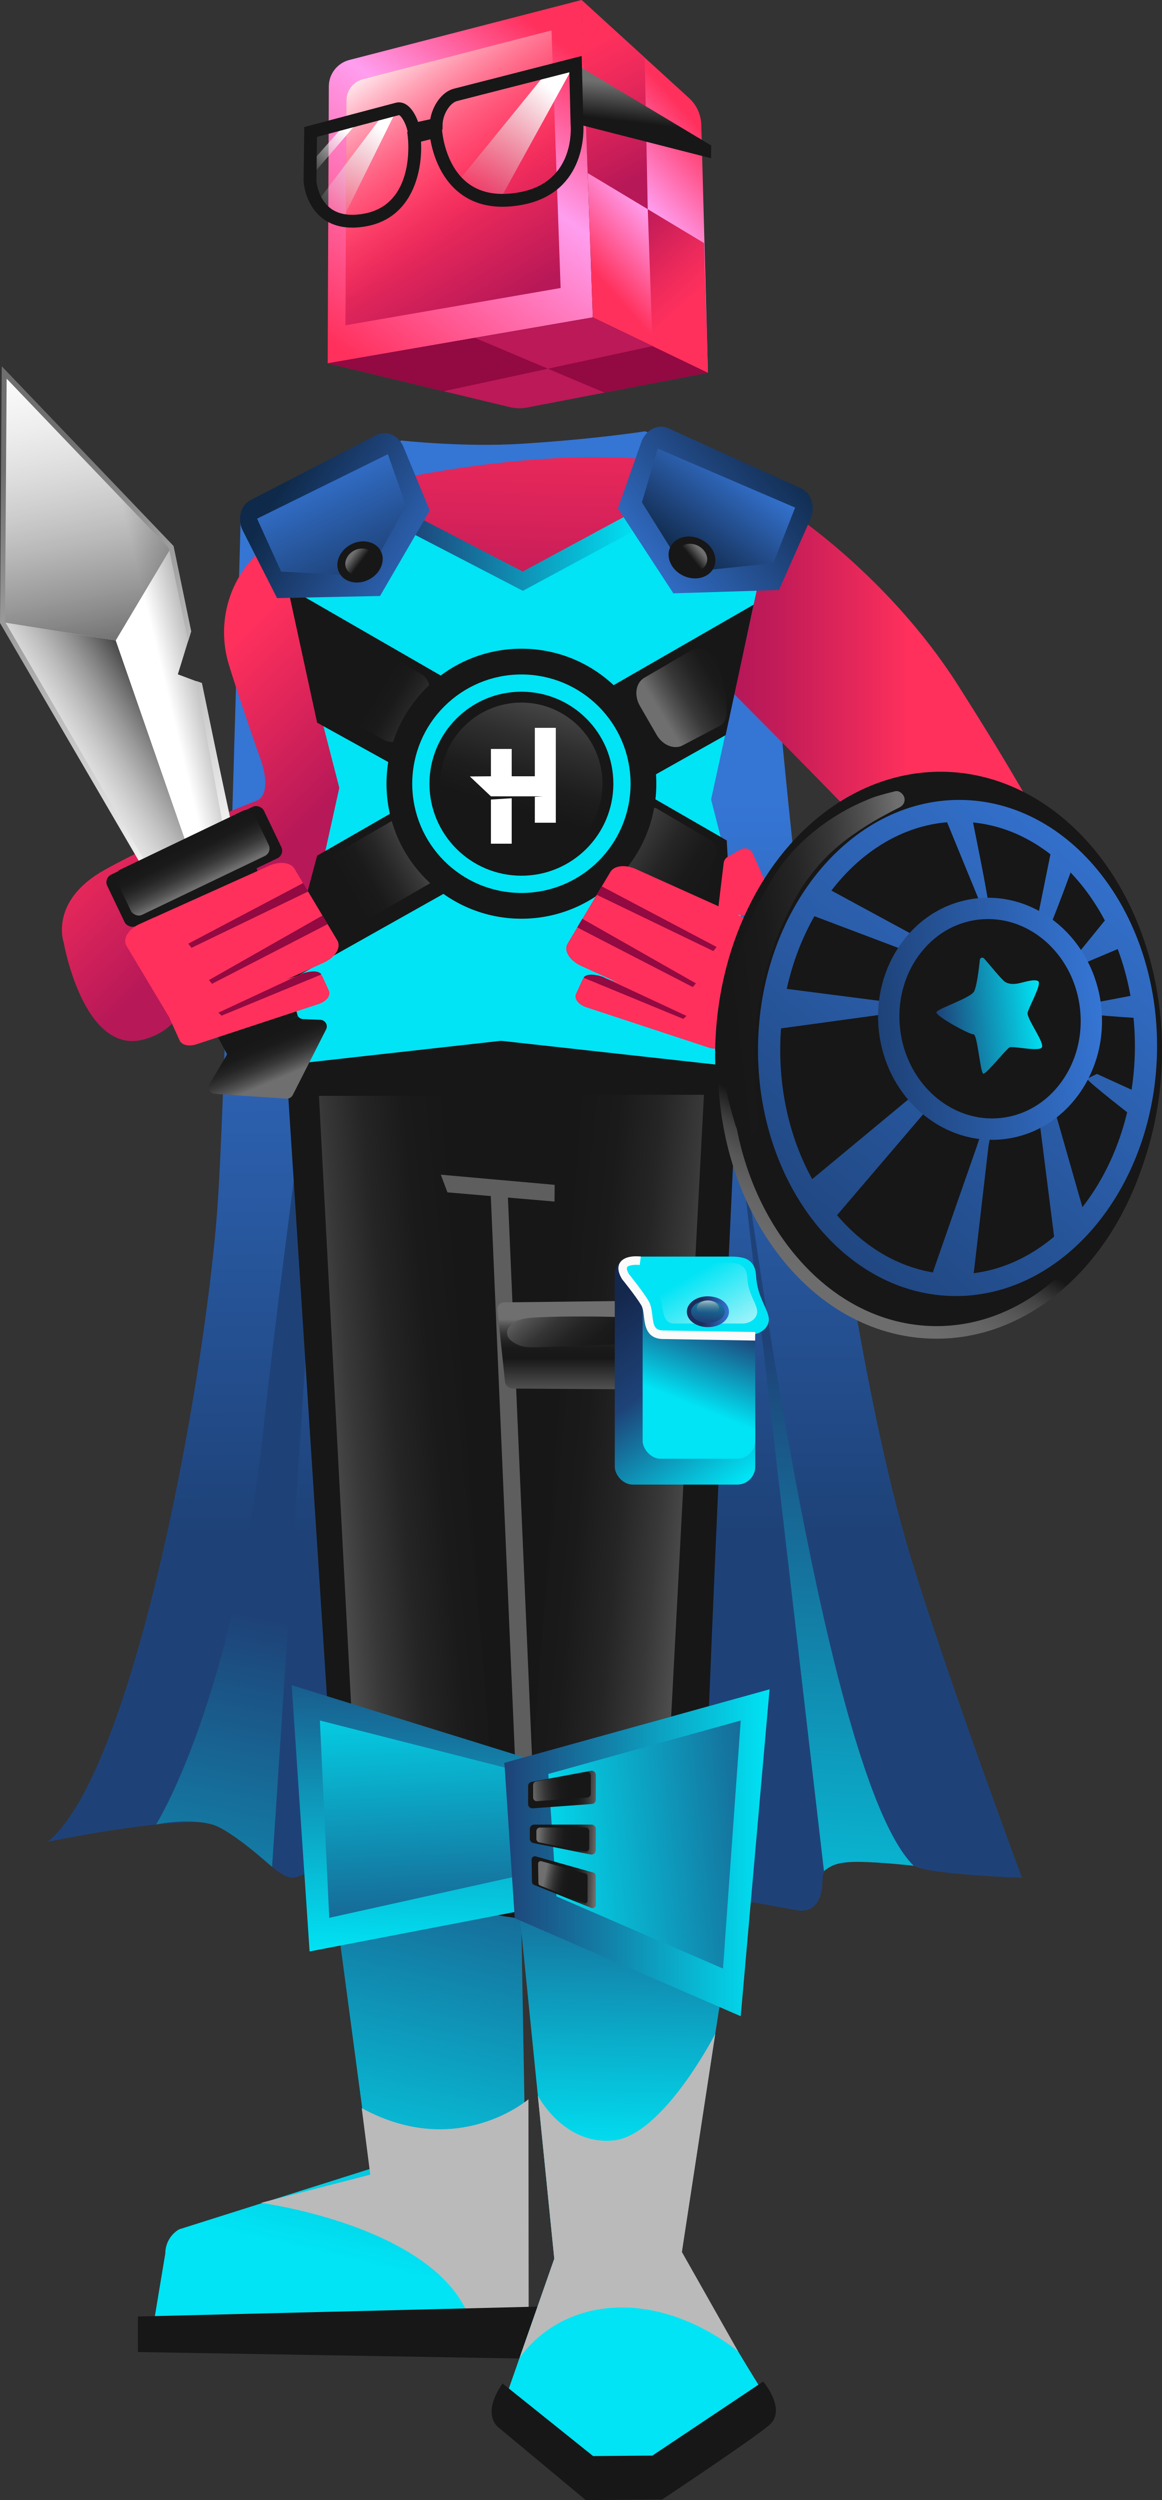 <?xml version="1.0" encoding="UTF-8"?><svg xmlns="http://www.w3.org/2000/svg" xmlns:xlink="http://www.w3.org/1999/xlink" viewBox="0 0 272.6 586.11"><rect x="0" y="0" width="272.6" height="586.11" fill="#333333" stroke="none"/><defs><linearGradient id="Gradiente_sem_nome_140" x1="125.55" y1="455.65" x2="124.37" y2="188.07" gradientUnits="userSpaceOnUse"><stop offset=".36" stop-color="#1e4278"/><stop offset="1" stop-color="#3575d4"/></linearGradient><linearGradient id="Gradiente_sem_nome_41" x1="66.51" y1="342.78" x2="27.13" y2="532.29" gradientUnits="userSpaceOnUse"><stop offset=".19" stop-color="#1e4278"/><stop offset="1" stop-color="#00e4f5"/></linearGradient><linearGradient id="Gradiente_sem_nome_140-2" x1="67.53" y1="441.19" x2="124.19" y2="172.19" xlink:href="#Gradiente_sem_nome_140"/><linearGradient id="Gradiente_sem_nome_214" x1="196.59" y1="234.96" x2="181.61" y2="488.24" gradientUnits="userSpaceOnUse"><stop offset=".32" stop-color="#1e4278"/><stop offset="1" stop-color="#00e4f5"/></linearGradient><linearGradient id="Gradiente_sem_nome_149" x1="110.98" y1="413.48" x2="83.62" y2="530.12" gradientUnits="userSpaceOnUse"><stop offset="0" stop-color="#1e4278"/><stop offset="1" stop-color="#00e4f5"/></linearGradient><linearGradient id="Gradiente_sem_nome_94" x1="173.48" y1="198.12" x2="20.33" y2="35.33" gradientTransform="translate(-56.49 57.01) rotate(-1.66)" gradientUnits="userSpaceOnUse"><stop offset=".34" stop-color="#b71858"/><stop offset=".53" stop-color="#ff305c"/></linearGradient><linearGradient id="Gradiente_sem_nome_18" x1="124.55" y1="151.97" x2="126.51" y2="82.66" gradientUnits="userSpaceOnUse"><stop offset=".07" stop-color="#b71858"/><stop offset=".32" stop-color="#ce1f59"/><stop offset=".76" stop-color="#f12b5b"/><stop offset="1" stop-color="#ff305c"/></linearGradient><linearGradient id="Gradiente_sem_nome_28" x1="167.05" y1="174.16" x2="257.32" y2="174.16" gradientUnits="userSpaceOnUse"><stop offset=".07" stop-color="#b71858"/><stop offset=".18" stop-color="#c41c58"/><stop offset=".39" stop-color="#e7285a"/><stop offset=".51" stop-color="#ff305c"/></linearGradient><linearGradient id="Gradiente_sem_nome_55" x1="138.05" y1="341.75" x2="67.49" y2="348.95" gradientUnits="userSpaceOnUse"><stop offset=".34" stop-color="#171717"/><stop offset=".49" stop-color="#1a1a1a"/><stop offset=".63" stop-color="#252525"/><stop offset=".76" stop-color="#383838"/><stop offset=".89" stop-color="#535353"/><stop offset="1" stop-color="#6f6f6f"/></linearGradient><linearGradient id="Gradiente_sem_nome_55-2" x1="63.18" y1="341.51" x2="-7.38" y2="348.71" gradientTransform="translate(165.1) rotate(-180) scale(1 -1)" xlink:href="#Gradiente_sem_nome_55"/><linearGradient id="Gradiente_sem_nome_15" x1="166.97" y1="208.85" x2="140.09" y2="191.33" gradientUnits="userSpaceOnUse"><stop offset="0" stop-color="#171717"/><stop offset=".23" stop-color="#1a1a1a"/><stop offset=".43" stop-color="#252525"/><stop offset=".64" stop-color="#383838"/><stop offset=".84" stop-color="#535353"/><stop offset="1" stop-color="#6f6f6f"/></linearGradient><linearGradient id="Gradiente_sem_nome_56" x1="2462.62" y1="117.76" x2="2438.74" y2="135.77" gradientTransform="translate(2508.4 -556.8) rotate(166.55) scale(1.01 -1.07) skewX(16.21)" gradientUnits="userSpaceOnUse"><stop offset=".3" stop-color="#171717"/><stop offset=".46" stop-color="#1a1a1a"/><stop offset=".6" stop-color="#252525"/><stop offset=".75" stop-color="#383838"/><stop offset=".88" stop-color="#535353"/><stop offset="1" stop-color="#6f6f6f"/></linearGradient><linearGradient id="Gradiente_sem_nome_15-2" x1="1837.49" y1="1114.49" x2="1854.2" y2="1114.49" gradientTransform="translate(-2741.35 647.8) rotate(-30) scale(1.45 .92)" xlink:href="#Gradiente_sem_nome_15"/><linearGradient id="Gradiente_sem_nome_56-2" x1="2648.99" y1="71.31" x2="2625.11" y2="89.33" gradientTransform="translate(-2467.33 -595.16) rotate(14.25) scale(1.03 1.09) skewX(17.76)" xlink:href="#Gradiente_sem_nome_56"/><linearGradient id="Gradiente_sem_nome_8" x1="114.93" y1="208.9" x2="131.53" y2="152.37" gradientUnits="userSpaceOnUse"><stop offset=".34" stop-color="#171717"/><stop offset=".46" stop-color="#1d1d1d"/><stop offset=".63" stop-color="#2f2f2f"/><stop offset=".82" stop-color="#4c4c4c"/><stop offset="1" stop-color="#6f6f6f"/></linearGradient><linearGradient id="Gradiente_sem_nome_149-2" x1="95.9" y1="129.41" x2="149.9" y2="129.41" xlink:href="#Gradiente_sem_nome_149"/><linearGradient id="Gradiente_sem_nome_252" x1="67.61" y1="111.09" x2="103.78" y2="143.52" gradientTransform="translate(-22.74 16.76) rotate(-11.01)" gradientUnits="userSpaceOnUse"><stop offset=".03" stop-color="#0e2949"/><stop offset=".36" stop-color="#1e4278"/><stop offset="1" stop-color="#3575d4"/></linearGradient><linearGradient id="Gradiente_sem_nome_54" x1="83.29" y1="135.73" x2="76.64" y2="109.12" gradientTransform="translate(-22.74 16.76) rotate(-11.01)" gradientUnits="userSpaceOnUse"><stop offset="0" stop-color="#1e4278"/><stop offset="1" stop-color="#3575d4"/></linearGradient><linearGradient id="Gradiente_sem_nome_83" x1="211.02" y1="5.36" x2="216.43" y2="12.25" gradientTransform="translate(-120.98 76.8) rotate(13.01)" gradientUnits="userSpaceOnUse"><stop offset="0" stop-color="#6f6f6f"/><stop offset=".3" stop-color="#171717"/></linearGradient><linearGradient id="Gradiente_sem_nome_252-2" x1="185.14" y1="102.83" x2="148.46" y2="137.96" gradientTransform="translate(10.79 -13.78) rotate(4.81)" xlink:href="#Gradiente_sem_nome_252"/><linearGradient id="Gradiente_sem_nome_252-3" x1="159.43" y1="132.24" x2="173.71" y2="108.69" gradientTransform="translate(10.79 -13.78) rotate(4.81)" xlink:href="#Gradiente_sem_nome_252"/><linearGradient id="Gradiente_sem_nome_83-2" x1="-519.15" y1="-48.81" x2="-513.59" y2="-41.74" gradientTransform="translate(.23 -363.07) rotate(-103.01) scale(1 -1)" xlink:href="#Gradiente_sem_nome_83"/><linearGradient id="Gradiente_sem_nome_1235" x1="139.2" y1="3.67" x2="81.35" y2="82.95" gradientUnits="userSpaceOnUse"><stop offset=".1" stop-color="#ff305c"/><stop offset=".43" stop-color="#ff9eef"/><stop offset="1" stop-color="#ff305c"/></linearGradient><linearGradient id="Gradiente_sem_nome_49" x1="129.08" y1="63.47" x2="175.46" y2="22.08" gradientUnits="userSpaceOnUse"><stop offset=".12" stop-color="#ff305c"/><stop offset=".43" stop-color="#ff9eef"/><stop offset=".78" stop-color="#ff305c"/></linearGradient><linearGradient id="Gradiente_sem_nome_78" x1="146.52" y1="72.92" x2="86.68" y2="104.83" gradientUnits="userSpaceOnUse"><stop offset="0" stop-color="#bb1958"/><stop offset=".79" stop-color="#bb1958"/></linearGradient><linearGradient id="Gradiente_sem_nome_66" x1="97.73" y1="76.62" x2="137.12" y2="88.83" gradientUnits="userSpaceOnUse"><stop offset="0" stop-color="#930941"/><stop offset="1" stop-color="#930941"/></linearGradient><linearGradient id="Gradiente_sem_nome_66-2" x1="125.14" y1="79.67" x2="155.21" y2="89" xlink:href="#Gradiente_sem_nome_66"/><linearGradient id="Gradiente_sem_nome_39" x1="124.93" y1="74.55" x2="98" y2="29.68" gradientUnits="userSpaceOnUse"><stop offset=".1" stop-color="#b71858"/><stop offset=".17" stop-color="#bf1a58"/><stop offset=".58" stop-color="#ed2a5b"/><stop offset=".78" stop-color="#ff305c"/></linearGradient><linearGradient id="Gradiente_sem_nome_24" x1="87.06" y1="13" x2="113.75" y2="50.43" gradientUnits="userSpaceOnUse"><stop offset="0" stop-color="#fff"/><stop offset="1" stop-color="#ff305c" stop-opacity="0"/></linearGradient><linearGradient id="Gradiente_sem_nome_39-2" x1="141.88" y1="50.19" x2="166.48" y2="77.12" xlink:href="#Gradiente_sem_nome_39"/><linearGradient id="Gradiente_sem_nome_39-3" x1="154.24" y1="45.01" x2="131.31" y2="2.46" xlink:href="#Gradiente_sem_nome_39"/><linearGradient id="Gradiente_sem_nome_43" x1="68.63" y1="56.58" x2="100.36" y2="23.34" gradientUnits="userSpaceOnUse"><stop offset=".19" stop-color="#ccc" stop-opacity="0"/><stop offset=".73" stop-color="#fff"/></linearGradient><linearGradient id="Gradiente_sem_nome_43-2" x1="68.72" y1="43.86" x2="86.13" y2="25.62" xlink:href="#Gradiente_sem_nome_43"/><linearGradient id="Gradiente_sem_nome_11" x1="152.44" y1="13" x2="149.83" y2="35.45" gradientUnits="userSpaceOnUse"><stop offset=".33" stop-color="#6f6f6f"/><stop offset=".71" stop-color="#171717"/></linearGradient><linearGradient id="Gradiente_sem_nome_43-3" x1="100.97" y1="54.82" x2="142.69" y2="11.1" xlink:href="#Gradiente_sem_nome_43"/><linearGradient id="Gradiente_sem_nome_19" x1="101.06" y1="19.95" x2="111.61" y2="51.83" gradientUnits="userSpaceOnUse"><stop offset="0" stop-color="#171717"/><stop offset=".14" stop-color="#171717"/><stop offset="1" stop-color="#171717"/></linearGradient><linearGradient id="Gradiente_sem_nome_66-3" x1="-867.49" y1="153.87" x2="-843.02" y2="153.87" gradientTransform="translate(-700.18 48.99) rotate(-177.93) scale(1 -1)" xlink:href="#Gradiente_sem_nome_66"/><linearGradient id="Gradiente_sem_nome_66-4" x1="-867.49" y1="126.38" x2="-838.85" y2="126.38" gradientTransform="translate(-693.76 41.73) rotate(-176.27) scale(1 -1)" xlink:href="#Gradiente_sem_nome_66"/><linearGradient id="Gradiente_sem_nome_66-5" x1="-871.79" y1="118.07" x2="-842.92" y2="118.07" gradientTransform="translate(-693.76 41.73) rotate(-176.27) scale(1 -1)" xlink:href="#Gradiente_sem_nome_66"/><linearGradient id="Gradiente_sem_nome_149-3" x1="98.61" y1="383.99" x2="95.25" y2="458.87" xlink:href="#Gradiente_sem_nome_149"/><linearGradient id="Gradiente_sem_nome_149-4" x1="103.18" y1="467.58" x2="99.34" y2="390.3" xlink:href="#Gradiente_sem_nome_149"/><linearGradient id="Gradiente_sem_nome_149-5" x1="151.15" y1="424.58" x2="148.99" y2="506.66" xlink:href="#Gradiente_sem_nome_149"/><linearGradient id="Gradiente_sem_nome_149-6" x1="118.33" y1="434.35" x2="180.53" y2="434.35" xlink:href="#Gradiente_sem_nome_149"/><linearGradient id="Gradiente_sem_nome_149-7" x1="195.44" y1="429.88" x2="123.92" y2="437.56" xlink:href="#Gradiente_sem_nome_149"/><linearGradient id="Gradiente_sem_nome_160" x1="128.95" y1="419.44" x2="140.34" y2="419.81" gradientUnits="userSpaceOnUse"><stop offset=".44" stop-color="#171717"/><stop offset=".58" stop-color="#1a1a1a"/><stop offset=".69" stop-color="#242424"/><stop offset=".8" stop-color="#353535"/><stop offset=".9" stop-color="#4e4e4e"/><stop offset="1" stop-color="#6d6d6d"/><stop offset="1" stop-color="#6f6f6f"/></linearGradient><linearGradient id="Gradiente_sem_nome_160-2" x1="128.57" y1="430.95" x2="139.91" y2="431.31" xlink:href="#Gradiente_sem_nome_160"/><linearGradient id="Gradiente_sem_nome_160-3" x1="128.19" y1="441.13" x2="139.58" y2="441.49" xlink:href="#Gradiente_sem_nome_160"/><linearGradient id="Gradiente_sem_nome_160-4" x1="140.46" y1="418.17" x2="124.71" y2="419.51" xlink:href="#Gradiente_sem_nome_160"/><linearGradient id="Gradiente_sem_nome_160-5" x1="140.46" y1="431.46" x2="126.42" y2="430.59" xlink:href="#Gradiente_sem_nome_160"/><linearGradient id="Gradiente_sem_nome_160-6" x1="138.22" y1="442.53" x2="127.73" y2="440.37" xlink:href="#Gradiente_sem_nome_160"/><linearGradient id="Gradiente_sem_nome_13" x1="53" y1="156.12" x2="32.78" y2="159.91" gradientTransform="translate(-10.38 -8.16) rotate(-2.91)" gradientUnits="userSpaceOnUse"><stop offset=".31" stop-color="#bababa"/><stop offset=".73" stop-color="#fff"/></linearGradient><linearGradient id="Gradiente_sem_nome_206" x1="15.22" y1="89.55" x2="28.74" y2="184.16" gradientTransform="translate(-10.38 -8.16) rotate(-2.91)" gradientUnits="userSpaceOnUse"><stop offset="0" stop-color="#ccc" stop-opacity="0"/><stop offset="1" stop-color="#171717"/></linearGradient><linearGradient id="Gradiente_sem_nome_206-2" x1="13.56" y1="198.14" x2="45.92" y2="179.3" xlink:href="#Gradiente_sem_nome_206"/><linearGradient id="Gradiente_sem_nome_2" x1="58.43" y1="240.02" x2="63.86" y2="253.57" gradientTransform="translate(-3.02 .61) rotate(-.95)" gradientUnits="userSpaceOnUse"><stop offset=".28" stop-color="#171717"/><stop offset=".45" stop-color="#1a1a1a"/><stop offset=".6" stop-color="#252525"/><stop offset=".74" stop-color="#383838"/><stop offset=".88" stop-color="#535353"/><stop offset="1" stop-color="#6f6f6f"/></linearGradient><linearGradient id="Gradiente_sem_nome_32" x1="60.28" y1="212.38" x2="8.98" y2="99.57" gradientTransform="translate(-10.38 -8.16) rotate(-2.91)" gradientUnits="userSpaceOnUse"><stop offset="0" stop-color="#fff"/><stop offset=".83" stop-color="#6f6f6f"/></linearGradient><linearGradient id="Gradiente_sem_nome_32-2" x1="54.22" y1="214.49" x2=".72" y2="96.86" xlink:href="#Gradiente_sem_nome_32"/><linearGradient id="Gradiente_sem_nome_15-3" x1="43.16" y1="198.19" x2="47.59" y2="207.21" gradientTransform="translate(91.78 .33) rotate(25.59)" xlink:href="#Gradiente_sem_nome_15"/><linearGradient id="Gradiente_sem_nome_66-6" x1="101.78" y1="188.15" x2="126.25" y2="188.15" gradientTransform="translate(-57.42 48.99) rotate(-2.07)" xlink:href="#Gradiente_sem_nome_66"/><linearGradient id="Gradiente_sem_nome_66-7" x1="100.38" y1="188.76" x2="129.01" y2="188.76" gradientTransform="translate(-63.84 41.73) rotate(-3.73)" xlink:href="#Gradiente_sem_nome_66"/><linearGradient id="Gradiente_sem_nome_66-8" x1="96.07" y1="180.45" x2="124.94" y2="180.45" gradientTransform="translate(-63.84 41.73) rotate(-3.73)" xlink:href="#Gradiente_sem_nome_66"/><linearGradient id="Gradiente_sem_nome_37" x1="146.51" y1="329.47" x2="146.51" y2="306.87" gradientUnits="userSpaceOnUse"><stop offset="0" stop-color="#6f6f6f"/><stop offset=".49" stop-color="#171717"/><stop offset=".59" stop-color="#1a1a1a"/><stop offset=".67" stop-color="#242424"/><stop offset=".75" stop-color="#353535"/><stop offset=".82" stop-color="#4e4e4e"/><stop offset=".89" stop-color="#6d6d6d"/><stop offset=".89" stop-color="#6f6f6f"/></linearGradient><linearGradient id="Gradiente_sem_nome_160-7" x1="149.8" y1="327.32" x2="125.28" y2="299.22" gradientTransform="translate(-19.17 -8.95) rotate(2.04) scale(1.08 1.02) skewX(3.96)" xlink:href="#Gradiente_sem_nome_160"/><linearGradient id="Gradiente_sem_nome_213" x1="140.51" y1="293.54" x2="177.65" y2="344.66" gradientUnits="userSpaceOnUse"><stop offset=".17" stop-color="#14274c"/><stop offset=".52" stop-color="#1e4278"/><stop offset="1" stop-color="#00e4f5"/></linearGradient><linearGradient id="Gradiente_sem_nome_214-2" x1="171.97" y1="301.51" x2="160.93" y2="328.83" xlink:href="#Gradiente_sem_nome_214"/><linearGradient id="Gradiente_sem_nome_64" x1="177.9" y1="324.68" x2="162.7" y2="298.62" gradientUnits="userSpaceOnUse"><stop offset="0" stop-color="#fff"/><stop offset=".1" stop-color="#fefefe" stop-opacity=".94"/><stop offset=".28" stop-color="#fdfdfd" stop-opacity=".79"/><stop offset=".52" stop-color="#fcfcfc" stop-opacity=".55"/><stop offset=".81" stop-color="#fbfbfb" stop-opacity=".22"/><stop offset="1" stop-color="#fafafa" stop-opacity="0"/></linearGradient><linearGradient id="Gradiente_sem_nome_149-8" x1="165.82" y1="309.68" x2="167.23" y2="297.27" xlink:href="#Gradiente_sem_nome_149"/><linearGradient id="Gradiente_sem_nome_132" x1="161.12" y1="307.52" x2="171.01" y2="307.52" gradientUnits="userSpaceOnUse"><stop offset=".36" stop-color="#1e2c5b"/><stop offset="1" stop-color="#3575d4"/></linearGradient><linearGradient id="Gradiente_sem_nome_6" x1="166.07" y1="303.85" x2="166.07" y2="307.81" gradientUnits="userSpaceOnUse"><stop offset="0" stop-color="#fff"/><stop offset="1" stop-color="#6f6f6f" stop-opacity="0"/></linearGradient><linearGradient id="Gradiente_sem_nome_217" x1="222.24" y1="259.88" x2="183.01" y2="312.92" gradientTransform="translate(-27.65 22.25) rotate(-6.5)" gradientUnits="userSpaceOnUse"><stop offset=".39" stop-color="#171717"/><stop offset=".44" stop-color="#2c2c2c"/><stop offset=".5" stop-color="#444"/><stop offset=".58" stop-color="#575757"/><stop offset=".67" stop-color="#646464"/><stop offset=".78" stop-color="#6c6c6c"/><stop offset="1" stop-color="#6f6f6f"/></linearGradient><linearGradient id="Gradiente_sem_nome_54-2" x1="176.76" y1="298.24" x2="273.91" y2="202.94" gradientTransform="translate(-27.65 22.25) rotate(-6.5)" xlink:href="#Gradiente_sem_nome_54"/><linearGradient id="Gradiente_sem_nome_54-3" x1="195.61" y1="317.09" x2="292.61" y2="221.94" gradientTransform="translate(-27.65 22.25) rotate(-6.5)" xlink:href="#Gradiente_sem_nome_54"/><linearGradient id="Gradiente_sem_nome_54-4" x1="200.74" y1="321.51" x2="297.13" y2="226.96" gradientTransform="translate(-27.65 22.25) rotate(-6.5)" xlink:href="#Gradiente_sem_nome_54"/><linearGradient id="Gradiente_sem_nome_54-5" x1="201.13" y1="323.78" x2="299.36" y2="227.42" gradientTransform="translate(-27.65 22.25) rotate(-6.5)" xlink:href="#Gradiente_sem_nome_54"/><linearGradient id="Gradiente_sem_nome_54-6" x1="191.82" y1="314.57" x2="289.94" y2="218.32" gradientTransform="translate(-27.65 22.25) rotate(-6.5)" xlink:href="#Gradiente_sem_nome_54"/><linearGradient id="Gradiente_sem_nome_54-7" x1="185.14" y1="306.5" x2="282.28" y2="211.2" gradientTransform="translate(-27.65 22.25) rotate(-6.5)" xlink:href="#Gradiente_sem_nome_54"/><linearGradient id="Gradiente_sem_nome_54-8" x1="172.66" y1="293.74" x2="269.64" y2="198.6" gradientTransform="translate(-27.65 22.25) rotate(-6.5)" xlink:href="#Gradiente_sem_nome_54"/><linearGradient id="Gradiente_sem_nome_54-9" x1="159.05" y1="279.08" x2="255.33" y2="184.65" gradientTransform="translate(-27.65 22.25) rotate(-6.5)" xlink:href="#Gradiente_sem_nome_54"/><linearGradient id="Gradiente_sem_nome_54-10" x1="154.55" y1="279.43" x2="254.69" y2="181.19" gradientTransform="translate(-27.65 22.25) rotate(-6.5)" xlink:href="#Gradiente_sem_nome_54"/><linearGradient id="Gradiente_sem_nome_54-11" x1="155.99" y1="278.4" x2="254.21" y2="182.04" gradientTransform="translate(-27.65 22.25) rotate(-6.5)" xlink:href="#Gradiente_sem_nome_54"/><linearGradient id="Gradiente_sem_nome_54-12" x1="175.43" y1="297.05" x2="272.79" y2="201.55" gradientTransform="translate(-27.65 22.25) rotate(-6.5)" xlink:href="#Gradiente_sem_nome_54"/><linearGradient id="Gradiente_sem_nome_54-13" x1="207.49" y1="244.61" x2="259.96" y2="244.61" gradientTransform="translate(-27.65 22.25) rotate(-6.5)" xlink:href="#Gradiente_sem_nome_54"/><linearGradient id="Gradiente_sem_nome_15-4" x1="173.22" y1="227.36" x2="217.75" y2="227.36" gradientTransform="translate(-27.65 22.25) rotate(-6.5)" xlink:href="#Gradiente_sem_nome_15"/><linearGradient id="Gradiente_sem_nome_149-9" x1="221.38" y1="243.71" x2="246.06" y2="243.71" gradientTransform="translate(-27.65 22.25) rotate(-6.5)" xlink:href="#Gradiente_sem_nome_149"/></defs><g style="isolation:isolate;"><g id="Camada_2"><g id="Camada_1-2"><path d="m56.5,120.2s-3.54,132.6-5.26,159.27c-2.19,39.12-19.32,135.57-40.06,152.33,0,0,31.9-6.67,40.4-3.97,4.21,1.34,13.27,12.62,17.16,12.39s21.71-12.75,27.93-11.66,21.45,6.87,21.45,6.87l68.62,12.36s6.27,1.85,6.22-7.35c0-1.63,1.11-3.04,2.72-3.32,4.87-.84,14.58-2.11,18.66.28,3.57,2.09,25.41,2.82,25.41,2.82,0,0-17.35-46.58-26.04-75-22.92-74.97-36.52-258.81-34.65-252.62l-27.72-11.49s-11.52,1.83-29.02,2.93c-13.6.85-28.3-.78-28.3-.78,0,0,.51.9-8.61,3.92s-28.91,13.02-28.91,13.02Z" style="fill:url(#Gradiente_sem_nome_140);"/><path d="m36.62,427.73s18.31-28.99,25.32-94.02c4.73-43.84,17.7-136.12,17.7-136.12l-15.81,240.08s-9.64-8.72-14.05-9.94c-5.86-1.62-13.16,0-13.16,0Z" style="fill:url(#Gradiente_sem_nome_41);"/><path d="m78.89,437.66s16.93-178.91,17.86-215.06c.92-36.15-10.55,213.34-10.55,213.34l-7.3,1.72Z" style="fill:url(#Gradiente_sem_nome_140-2);"/><path d="m193.3,438.64l-25.49-219.43s21.6,193.7,46.53,218.19c0,0-7.86-.88-13-.91-4.49-.03-6.19.66-8.04,2.16Z" style="fill:url(#Gradiente_sem_nome_214);"/><path d="m121.95,431.27l-47.55-16.23,12.47,93.41-44.88,14.2c-1.99,1.18-3.21,3.32-3.21,5.63l-3.85,23.12,89.12.23-2.09-120.36Z" style="fill:url(#Gradiente_sem_nome_149);"/><path d="m61.19,516.43s50.5,6.66,50.38,34.94l12.46.27-.06-59.5s-16.62,14.35-39.11,2.08l2,15.6-25.68,6.62Z" style="fill:#bababa; mix-blend-mode:multiply;"/><polygon points="32.36 543.07 32.36 551.4 126.7 553 126.7 540.74 32.36 543.07" style="fill:#171717;"/><path d="m80.89,118.16l13.13,88.49-52.12,13.06s7.88,19.38-7.95,23.92c-14.3,4.1-19-22.63-19-22.63,0,0-3.52-9.76,9.62-17.08,14.28-7.95,35.74-16.25,35.74-16.25,0,0,4.01-1.2.47-10.69-1.34-3.6-5.84-16.94-7.15-21.37-2.9-9.8.2-20.43,8.06-26.97,1.37-1.14,2.87-2.28,4.53-3.42,12.18-8.37,14.67-7.06,14.67-7.06Z" style="fill:url(#Gradiente_sem_nome_94);"/><path d="m85.88,432.35c7.48-44.39,10.4-88.82,8.73-133.81-.02-.45-.7-.45-.7,0-.34,44.37-4.12,89.12-11.28,132.92-.35,2.12,2.89,3.04,3.25.9h0Z" style="fill:#171717;"/><path d="m89.41,113.14s42.83-10.17,72.58-3.96c0,0-4.97,24.85-31.91,27.14-26.94,2.29-40.67-23.18-40.67-23.18Z" style="fill:url(#Gradiente_sem_nome_18);"/><path id="Braco_esc" d="m224.77,160.68c-20.28-31.85-54.52-52.44-55.77-47.3-2.59,10.71-1.86,44.23-1.86,44.23,17.99,17.99,47.26,47.69,46.69,48.43l39.11,29.68c1.25-1.39,2.36-3.22,3.63-5.71,4.41-8.64-11.52-37.48-31.81-69.34Z" style="fill:url(#Gradiente_sem_nome_28);"/><path id="Calça" d="m66.71,242.83l12.93,200.51s86.97,13.98,85.3,10.76c-1.67-3.21,8.84-219,8.84-219l-107.06,7.73Z" style="fill:#171717;"/><polygon points="74.83 256.91 84.25 435.23 116.69 435.23 103.41 256.87 74.83 256.91" style="fill:url(#Gradiente_sem_nome_55);"/><polygon points="165.14 256.66 155.73 434.99 123.29 434.99 136.57 256.63 165.14 256.66" style="fill:url(#Gradiente_sem_nome_55-2);"/><rect x="118.53" y="277.7" width="4" height="163.52" transform="translate(-15.36 5.52) rotate(-2.47)" style="fill:#5e5e5e;"/><polygon points="130.09 281.69 104.97 279.53 103.41 275.39 130.12 277.77 130.09 281.69" style="fill:#5e5e5e;"/><g id="Armadura"><polygon points="151.57 111.21 179.54 129.2 166.82 187.42 183.07 251.25 117.52 244 65.15 249.86 79.6 184.7 64.51 126.1 93.34 111.37 96.82 122.86 122.65 136.25 151.31 120.28 151.57 111.21" style="fill:#00e4f5;"/><line x1="131.37" y1="125.95" x2="131.37" y2="125.95" style="fill:none; stroke:#256fbf; stroke-linecap:round; stroke-linejoin:round; stroke-width:0px;"/><g id="Armadura-2"><line x1="131.44" y1="131.27" x2="131.45" y2="131.27" style="fill:none; stroke:#256fbf; stroke-linecap:round; stroke-linejoin:round; stroke-width:0px;"/></g><polygon points="67.49 137.68 170.49 197.03 171.95 223.4 74.4 169.42 67.49 137.68" style="fill:#171717;"/><path d="m144.74,206.07l16.34,9.36c1.29.74,2.97.23,3.77-1.15l2.87-13.39c.8-1.38.4-3.1-.89-3.84l-12.6-7.41c-1.29-.74-2.97-.23-3.77,1.15l-6.61,11.44c-.8,1.38-.4,3.1.89,3.84Z" style="fill:url(#Gradiente_sem_nome_15);"/><path d="m79.19,167.12l10.86,6.34c2.01,1.16,4.77.14,6.16-2.28l3.81-6.6c1.4-2.42.9-5.32-1.11-6.48l-10.86-6.34c-2.01-1.16-4.77-.14-6.16,2.28l-3.81,6.6c-1.4,2.42-.9,5.32,1.11,6.48Z" style="fill:url(#Gradiente_sem_nome_56);"/><polygon points="176.8 141.75 74.4 200.6 66.33 230.75 170.23 172.34 176.8 141.75" style="fill:#171717;"/><path d="m100.9,207.07l-15.55,8.98c-1.38.8-3.14.32-3.93-1.05l-5.27-10.09c-.8-1.38-.32-3.14,1.05-3.93l15.55-8.98c1.38-.8,3.14-.32,3.93,1.05l5.27,10.09c.8,1.38.32,3.14-1.05,3.93Z" style="fill:url(#Gradiente_sem_nome_15-2);"/><path d="m168.98,170.11l-8.7,4.57c-2.01,1.16-4.8.09-6.24-2.4l-3.92-6.79c-1.44-2.49-.97-5.44,1.04-6.6l10.86-6.34c2.01-1.16,4.8-.09,6.24,2.4l1.98,7.41c.27,3.78.75,6.6-1.26,7.76Z" style="fill:url(#Gradiente_sem_nome_56-2);"/><circle cx="122.32" cy="183.73" r="31.65" style="fill:#171717;"/><circle cx="122.32" cy="183.73" r="25.61" style="fill:#00e4f5;"/><circle cx="122.32" cy="183.73" r="21.57" style="fill:#171717;"/><circle cx="122.32" cy="183.73" r="19.02" style="fill:url(#Gradiente_sem_nome_8);"/><path id="logo" d="m125.47,182v-11.37s4.92,0,4.92,0v22.25s-4.92,0-4.92,0v-6.07s1.9-.12,1.9-.12h-12.2s-4.94-4.66-4.94-4.66l4.94-.04v-6.41s4.87,0,4.87,0v6.41h5.43Zm-10.3,15.8v-10.36s4.87-.3,4.87-.3v10.65s-4.87,0-4.87,0Z" style="fill:#fff; fill-rule:evenodd;"/><polygon points="122.67 138.51 95.9 124.63 97.74 121.08 122.63 133.99 148.01 120.3 149.9 123.82 122.67 138.51" style="fill:url(#Gradiente_sem_nome_149-2);"/></g><path d="m94.67,104.82l6.15,14.84-11.66,20.06-24.16.5-8.04-15.82c-1.36-2.67-.54-5.93,1.8-7.14l29.59-15.29c2.31-1.19,5.18.1,6.32,2.85Z" style="fill:url(#Gradiente_sem_nome_252);"/><polygon points="91 106.48 95.24 118.58 86.08 135.06 65.95 134.01 60.31 121.59 91 106.48" style="fill:url(#Gradiente_sem_nome_54);"/><ellipse cx="84.46" cy="131.75" rx="5.5" ry="4.62" transform="translate(-51.91 54.97) rotate(-27.96)" style="fill:#171717;"/><ellipse cx="84.46" cy="131.75" rx="3.58" ry="3.01" transform="translate(-51.91 54.97) rotate(-27.96)" style="fill:url(#Gradiente_sem_nome_83);"/><path d="m150.45,103.65l-5.5,15.53,13.02,19.92,24.77-.78,7.39-16.63c1.25-2.81.23-6.1-2.23-7.21l-31.13-14.09c-2.43-1.1-5.3.38-6.32,3.25Z" style="fill:url(#Gradiente_sem_nome_252-2);"/><polygon points="154.3 105.16 150.6 117.78 160.86 134.17 181.43 132.02 186.53 119 154.3 105.16" style="fill:url(#Gradiente_sem_nome_252-3);"/><ellipse cx="162.34" cy="130.7" rx="4.74" ry="5.64" transform="translate(-24.68 222.68) rotate(-65.03)" style="fill:#171717;"/><ellipse cx="162.34" cy="130.7" rx="3.09" ry="3.67" transform="translate(-24.68 222.68) rotate(-65.03)" style="fill:url(#Gradiente_sem_nome_83-2);"/><g id="rosto"><path d="m77.14,20.25l-.27,64.93,62.2-10.77L136.43,0l-54.48,14.06c-2.82.73-4.8,3.27-4.81,6.18Z" style="fill:url(#Gradiente_sem_nome_1235);"/><path d="m136.43,0l25.22,22.99c1.77,1.61,2.8,3.88,2.87,6.27l1.56,58.12-27.01-12.97L136.43,0Z" style="fill:url(#Gradiente_sem_nome_49);"/><path d="m76.87,85.17l42.77,10.29c1.31.31,2.66.35,3.98.09l42.46-8.18-27.01-12.97-62.2,10.77Z" style="fill:url(#Gradiente_sem_nome_78);"/><polygon points="139.06 74.41 76.87 85.17 104.05 91.72 128.54 86.44 111.39 79.2 139.06 74.41" style="fill:url(#Gradiente_sem_nome_66);"/><polygon points="166.07 87.38 153.09 81.14 128.54 86.44 141.83 92.05 166.07 87.38" style="fill:url(#Gradiente_sem_nome_66-2);"/><path d="m81.26,23.56l-.22,52.7,50.48-8.74-2.14-60.39-44.22,11.41c-2.29.59-3.89,2.65-3.9,5.02Z" style="fill:url(#Gradiente_sem_nome_39);"/><path d="m81.26,23.56l-.19,46.24,50.27-7.49-1.96-55.18-44.22,11.41c-2.29.59-3.89,2.65-3.9,5.02Z" style="fill:url(#Gradiente_sem_nome_24);"/><polygon points="151.96 49.04 165.18 56.99 166.07 87.38 153.09 81.14 151.96 49.04" style="fill:url(#Gradiente_sem_nome_39-2);"/><polygon points="151.96 49.04 137.86 40.57 136.43 0 151.25 13.51 151.96 49.04" style="fill:url(#Gradiente_sem_nome_39-3);"/></g><path d="m89.51,27.35l-14.93,19.8s1.27,4.21,5.58,4.7l12.54-25.38-3.19.88Z" style="fill:url(#Gradiente_sem_nome_43);"/><polygon points="83.63 28.97 80.32 29.82 73.48 37.56 73.48 40.76 83.63 28.97" style="fill:url(#Gradiente_sem_nome_43-2);"/><polygon points="135.02 15.03 166.85 34.11 166.81 37.1 135.35 29.07 135.02 15.03" style="fill:url(#Gradiente_sem_nome_11);"/><path d="m127.1,18.4l-19.03,23.4s-2.18,3.1,9.27,4.9l16.63-30.2-6.87,1.9Z" style="fill:url(#Gradiente_sem_nome_43-3);"/><path d="m82.62,53.36c-2.77,0-5.13-.75-7.03-2.23-4.01-3.13-4.36-8.38-4.37-8.6v-.05s.16-12.7.16-12.7l21.47-5.69c.83-.21,1.67-.06,2.43.41,1.35.84,2.28,2.6,2.81,4.08l2.85-.63c.51-3.08,2.64-6.42,5.56-7.16l29.97-7.67.38,15.89c.09,1.2.87,16.17-14.35,19.01-5.95,1.11-10.88.18-14.67-2.77-4.79-3.73-6.37-9.65-6.87-12.59l-2.19.55c.37,6.64-1.81,17.78-12.76,19.83-1.19.22-2.33.33-3.4.33Zm-8.4-10.97c.04.43.46,4.23,3.24,6.39,1.92,1.49,4.61,1.93,8,1.3,11.92-2.22,10.29-17.21,10.22-17.85l-.15-1.31.11-.03-.05-.23c-.42-1.89-1.52-3.6-2-3.67l-19.23,5.1-.13,10.3Zm29.49-11.99l.02.3c0,.08.59,8.02,5.96,12.19,3.08,2.39,7.2,3.12,12.26,2.17,13.05-2.44,11.96-15.3,11.91-15.84v-.11s-.29-12.16-.29-12.16l-26.32,6.73c-1.71.44-3.37,3.12-3.42,5.52l-.02,1.18-.09.02Z" style="fill:url(#Gradiente_sem_nome_19);"/><path d="m168.59,212.15l1.18-9.81c.08-.64.46-1.21,1.02-1.52l2.98-1.67c1.04-.58,2.35-.14,2.83.94l5.24,11.78c.61,1.36-.42,2.89-1.91,2.84l-9.4-.3c-1.18-.04-2.08-1.08-1.94-2.26Z" style="fill:#ff305c;"/><path d="m136.05,226.32l34.79,15.82,11.77-19.66c.91-1.53-.36-3.76-2.85-4.98l-30.39-13.67c-2.49-1.22-5.25-.97-6.16.56l-10.07,16.83c-.94,1.57.37,3.85,2.92,5.1Z" style="fill:#ff305c;"/><path d="m137.38,236.09l28.72,9.46c1.73.62,3.53.24,4.02-.83l2.37-5.23-31.86-10.58c-1.73-.62-3.53-.24-4.02.83l-1.49,3.28c-.49,1.08.52,2.45,2.25,3.06Z" style="fill:#ff305c;"/><path d="m141.35,228.98s-3.5-1.23-4.47.23l23.42,9.66.74-.71-19.69-9.17Z" style="fill:url(#Gradiente_sem_nome_66-3);"/><path d="m136.62,215.4s-.51.8-1.21,2.02l27.12,13.99.72-.88-26.63-15.13Z" style="fill:url(#Gradiente_sem_nome_66-4);"/><path d="m141.18,207.79s-.49.76-1.19,1.98l27.36,13.2.77-.96-26.95-14.22Z" style="fill:url(#Gradiente_sem_nome_66-5);"/><polygon points="72.63 457.49 125.45 447.34 125.46 412.76 68.43 395.07 72.63 457.49" style="fill:url(#Gradiente_sem_nome_149-3);"/><polygon points="77.24 449.61 126.79 438.62 125.46 416.18 75.04 403.35 77.24 449.61" style="fill:url(#Gradiente_sem_nome_149-4);"/><path d="m118.33,413.3l11.7,116.22-10.66,30.43c-.91,2.15-3.83,8.05-1.89,9.35l25.68,12.27c1.86,1.25,4.33,1.07,5.99-.43l30.88-16.86c1.76-1.58-.87-3.22-2.12-5.23-5.48-8.8-17.89-29.69-17.95-31.1-.07-1.76,20.56-131.92,20.56-131.92l-62.2,17.26Z" style="fill:url(#Gradiente_sem_nome_149-5);"/><path d="m126.18,491.29s5.95,11.57,17.63,10.52,23.99-25,23.99-25l-7.83,51.14,13.22,23.37s-12.51-10.93-28.52-10.34c-16.02.59-22.83,11.93-22.83,11.93l8.19-23.39-3.85-38.23Z" style="fill:#bababa; mix-blend-mode:multiply;"/><path d="m117.9,558.77l21.24,17.02,13.9-.11,25.99-17.36s5.71,6.64,1.36,10.28c-4.36,3.64-25.05,17.37-25.05,17.37l-17.93.14-20.05-16.69s-4.91-2.79.54-10.65Z" style="fill:#171717;"/><polygon points="173.77 472.67 120.76 449.7 118.33 413.3 180.53 396.04 173.77 472.67" style="fill:url(#Gradiente_sem_nome_149-6);"/><polygon points="169.61 461.51 130.55 444.58 128.63 415.88 173.77 403.35 169.61 461.51" style="fill:url(#Gradiente_sem_nome_149-7);"/><path d="m138.86,422.92l-13.9,1.02c-.58.04-1.07-.41-1.07-.99v-4.23c0-.48.34-.89.81-.98l13.9-2.6c.61-.11,1.18.35,1.18.98v5.81c0,.52-.4.95-.92.99Z" style="fill:url(#Gradiente_sem_nome_160);"/><path d="m138.56,434.76l-13.44-2.68c-.48-.1-.82-.51-.82-1v-2.31c0-.56.46-1.02,1.02-1.02h13.44c.56,0,1.02.46,1.02,1.02v4.99c0,.64-.59,1.13-1.22,1Z" style="fill:url(#Gradiente_sem_nome_160-2);"/><path d="m138.71,447.28l-13.42-5.38c-.29-.11-.48-.39-.49-.7l-.09-5.23c-.02-.52.48-.91.98-.77l13.51,3.8c.33.09.57.4.57.75v6.82c0,.55-.55.92-1.06.72Z" style="fill:url(#Gradiente_sem_nome_160-3);"/><path d="m137.82,421.39l-11.84.87c-.49.04-.91-.35-.91-.84v-2.95c0-.41.29-.76.69-.83l11.84-2.22c.52-.1,1,.3,1,.83v4.3c0,.44-.34.81-.78.84Z" style="fill:url(#Gradiente_sem_nome_160-4);"/><path d="m137.26,434.07l-10.77-2.15c-.38-.08-.66-.41-.66-.8v-1.85c0-.45.37-.82.82-.82h10.77c.45,0,.82.37.82.82v4c0,.52-.47.9-.98.8Z" style="fill:url(#Gradiente_sem_nome_160-5);"/><path d="m137.01,446.16l-10.33-4.14c-.22-.09-.37-.3-.37-.54l-.07-4.56c-.01-.4.37-.7.76-.59l10.4,2.92c.26.07.44.31.44.57v5.79c0,.42-.43.71-.82.55Z" style="fill:url(#Gradiente_sem_nome_160-6);"/><path d="m76.41,213.95s.02-.02,0-.02-.02.02,0,.02h0Z" style="fill:#fff;"/><g id="espada_mao"><g id="Espada"><g id="Espada-2"><path d="m47.14,160.11l-5.42-2.02,2.92-9.46-4.43-20.36L1.02,87.32s-.88,57.32-.4,58.56c.48,1.24,41.55,70.84,41.55,70.84l16.19-5.05-11.22-51.57Z" style="fill:url(#Gradiente_sem_nome_13);"/><polygon points=".62 145.88 27.15 150.15 40.21 128.27 1.02 87.32 .62 145.88" style="fill:url(#Gradiente_sem_nome_206);"/><polygon points="27.15 150.15 50.16 216.32 42.17 216.72 .62 145.88 27.15 150.15" style="fill:url(#Gradiente_sem_nome_206-2);"/><path d="m75.12,239.08l-3.97-.16c-.53-.02-1.02-.3-1.3-.74l-16.59,8.35c.06.35,0,.72-.19,1.03l-3.9,6.54c-.59,1,.1,2.26,1.28,2.34l16.71,1.12c.68.05,1.32-.34,1.58-.96l7.81-15.37c.42-1-.31-2.11-1.42-2.15Z" style="fill:url(#Gradiente_sem_nome_2);"/><path d="m59.7,201.76c-.48-.75-9.26-.09-10.01.4l-9.89,5.79c-.52.34-4.43,5.36-4.33,5.96l17.77,33.18,16.61-8.92-10.14-36.42Z" style="fill:#171717;"/><polygon points="56.28 203.13 47.37 160.12 46.08 159.66 54.15 203.57 56.28 203.13" style="fill:url(#Gradiente_sem_nome_32);"/><polygon points="40.75 128.15 40.71 127.99 .41 85.87 0 145.88 0 146.04 37.78 210.76 38.79 210.17 1.17 145.73 1.56 88.77 39.63 128.55 44.14 150.33 44.86 148.02 40.75 128.15" style="fill:url(#Gradiente_sem_nome_32-2);"/></g><rect x="25.19" y="196.44" width="40.76" height="13.39" rx="1.96" ry="1.96" transform="translate(-83.26 39.6) rotate(-25.59)" style="fill:#171717;"/><rect x="27.24" y="196.39" width="35.84" height="11.77" rx="1.96" ry="1.96" transform="translate(-82.92 39.34) rotate(-25.59)" style="fill:url(#Gradiente_sem_nome_15-3);"/></g></g><path d="m76.22,225.56l-34.79,15.82-11.77-19.66c-.91-1.53.36-3.76,2.85-4.98l30.39-13.67c2.49-1.22,5.25-.97,6.16.56l10.07,16.83c.94,1.57-.37,3.85-2.92,5.1Z" style="fill:#ff305c;"/><path d="m74.9,235.33l-28.72,9.46c-1.73.62-3.53.24-4.02-.83l-2.37-5.23,31.86-10.58c1.73-.62,3.53-.24,4.02.83l1.49,3.28c.49,1.08-.52,2.45-2.25,3.06Z" style="fill:#ff305c;"/><path d="m70.93,228.22s3.5-1.23,4.47.23l-23.42,9.66-.74-.71,19.69-9.17Z" style="fill:url(#Gradiente_sem_nome_66-6);"/><path d="m75.65,214.63s.51.8,1.21,2.02l-27.12,13.99-.72-.88,26.63-15.13Z" style="fill:url(#Gradiente_sem_nome_66-7);"/><path d="m71.1,207.02s.49.76,1.19,1.98l-27.36,13.2-.77-.96,26.95-14.22Z" style="fill:url(#Gradiente_sem_nome_66-8);"/><g id="Apetrecho"><g id="Apetrecho-2"><g id="Apetrecho-3"><g id="Apetrecho-4"><path d="m118.28,305.32l55.09-.63c1.61-.02,2.98,1.28,2.96,2.79l-.45,16.93c-.01.83-.7,1.46-1.59,1.45l-53.91-.33c-1.01.02-1.89-.76-1.92-1.71l-1.77-16.92c-.03-.88.67-1.57,1.6-1.59Z" style="fill:url(#Gradiente_sem_nome_37);"/><path d="m156.15,309.47c-6.55-.66-13.06-.83-19.6-.84-3.25,0-6.51.02-9.74.18-2.85.14-5.57.1-7.36,2.27-.75.92-.66,2.29.37,3.14,2.24,1.85,4.37,1.68,7.15,1.6,3.24-.09,6.48-.27,9.72-.39,6.47-.25,12.96-.32,19.42-.67,3.07-.16,3.36-4.95.04-5.29h0Z" style="fill:url(#Gradiente_sem_nome_160-7);"/></g></g></g></g><rect x="144.22" y="294.59" width="32.95" height="53.45" rx="4.2" ry="4.2" style="fill:url(#Gradiente_sem_nome_213);"/><rect x="150.76" y="300.66" width="26.41" height="41.32" rx="4.2" ry="4.2" style="fill:url(#Gradiente_sem_nome_214-2);"/><path d="m175.98,312.92h-20.61c-2.36,0-3.2-1.83-3.6-4.83-.53-4.02-2.28-5.58-4.16-8.04-2.05-1.99-1.29-5.46,2.8-5.46h20.1c2.36,0,6.57-.38,6.85,4.39s2.24,6.96,2.9,9.54-1.91,4.39-4.28,4.39Z" style="fill:#00e4f5;"/><path d="m174.23,310.28h-16.05c-1.84,0-2.49-1.42-2.8-3.76-.41-3.13-1.78-4.34-3.24-6.26-1.6-1.55-1-4.25,2.18-4.25h15.65c1.84,0,5.11-.29,5.33,3.42s1.75,5.42,2.26,7.43-1.49,3.42-3.33,3.42Z" style="fill:url(#Gradiente_sem_nome_64);"/><ellipse cx="166.07" cy="307.52" rx="4.44" ry="3.11" style="fill:url(#Gradiente_sem_nome_149-8);"/><path d="m166.09,311.13c-.6,0-1.22-.08-1.82-.25-1.43-.4-2.5-1.25-2.94-2.33-.33-.81-.26-1.68.19-2.45h0c1.04-1.81,3.83-2.66,6.35-1.95,1.43.4,2.5,1.25,2.94,2.33.33.81.26,1.68-.19,2.45-.79,1.38-2.6,2.2-4.53,2.2Zm-3.71-4.53h0c-.29.51-.34,1.05-.12,1.58.31.78,1.17,1.43,2.28,1.74,2.03.57,4.42-.11,5.21-1.49.29-.51.34-1.05.12-1.58-.31-.78-1.17-1.43-2.28-1.74-2.03-.58-4.42.11-5.21,1.49Z" style="fill:url(#Gradiente_sem_nome_132);"/><ellipse cx="166.07" cy="306.73" rx="2.64" ry="1.85" style="fill:url(#Gradiente_sem_nome_6);"/><path d="m177.15,314.28l-21.44-.36c-4.01,0-4.38-3.04-4.64-5.25-.12-1.04-.24-2.02-.64-2.69-1.27-2.12-4.41-6-4.45-6.04l-.08-.12c-.93-1.55-1.08-2.85-.44-3.83,1.15-1.77,4.25-1.48,4.87-1.41l-.25,1.98c-.99-.12-2.61,0-2.95.51-.18.27-.01.89.44,1.66.42.52,3.3,4.09,4.56,6.22.62,1.03.76,2.27.91,3.47.29,2.42.51,3.49,2.68,3.49l21.46.36-.03,2Z" style="fill:#fafafa;"/><ellipse cx="220.18" cy="246.85" rx="65.95" ry="52.42" transform="translate(-30.73 462.4) rotate(-88.93)" style="fill:#171717;"/><path d="m183.9,292.38c9.48,12.12,22.14,18.83,35.65,18.89,21.97.1,40.92-17.58,48.25-42.34-26.96-2-74.66-7.24-74.66-7.24l-23.8-12.85c.28,16.44,5.4,31.84,14.56,43.54Z" style="fill:none;"/><path d="m219.56,310.89c-12.95-.06-25.08-6.49-34.17-18.1-8.78-11.22-13.69-25.97-13.95-41.74l-3.02-1.63c-.06,17.02,5.1,33.04,14.58,45.17,9.66,12.35,22.63,19.19,36.53,19.25,1.66,0,3.31-.08,4.93-.27,20.47-2.33,37.66-19.62,44.4-43.04-.98-.07-2-.14-3.05-.22-7.02,23.73-25.19,40.68-46.25,40.58Z" style="fill:url(#Gradiente_sem_nome_217);"/><ellipse cx="224.64" cy="245.69" rx="55.61" ry="44.2" transform="translate(-25.19 465.72) rotate(-88.93)" style="fill:#171717;"/><path d="m228.56,303.6c-1.48.17-2.97.25-4.49.24-25.81-.12-46.55-26.3-46.24-58.37.31-32.06,21.58-58.06,47.37-57.94,25.81.12,46.55,26.3,46.24,58.37h0c-.29,30.18-19.15,54.99-42.88,57.69Zm-7.29-110.75c-21.15,2.41-37.96,25.07-38.23,52.65-.28,29.25,18.15,53.14,41.08,53.25,22.92.11,41.83-23.61,42.12-52.86h0c.28-29.25-18.14-53.14-41.08-53.24-1.31,0-2.61.07-3.89.21Z" style="fill:url(#Gradiente_sem_nome_54-2);"/><path d="m219.11,297.5l9.98-28.56c.94-2.79,1.83-5.62,2.56-6.32l.92-.1s.03-.01.04,0c.34,1.47-.55,5.13-.71,6.13l-3.68,31.66s-3.99.65-8.86-.11c-1.08-.17-.55-1.67-.26-2.71Z" style="fill:url(#Gradiente_sem_nome_54-3);"/><path d="m247.52,291.74l-3.57-28.13c.59-.04-1.56-7.72-1.22-10.08.12-.83,1.82-2.93,2.64-.3,1.05,3.37,7.47,26.04,8.64,30.06.1.35.91,1.51.4,1.94l-3.25,3.69c-.36.22-3.56,3.51-3.63,2.82Z" style="fill:url(#Gradiente_sem_nome_54-4);"/><path d="m255,252.9c.26.77,11.07,9.14,11.07,9.14,0,0,.52-1.59.74-3.01.46-2.9.43-2.75.43-2.75l-9.92-4.51-2.32,1.13Z" style="fill:url(#Gradiente_sem_nome_54-5);"/><path d="m251.63,237.4l1.01.15s15.23,1.4,15.19,1.04-.61-5.51-.61-5.51l-14.93,2.85-.65,1.46Z" style="fill:url(#Gradiente_sem_nome_54-6);"/><polygon points="253.12 223.27 254.58 225.71 264.1 221.7 260.53 214.15 253.12 223.27" style="fill:url(#Gradiente_sem_nome_54-7);"/><path d="m246.86,198.13l-4.99,24.7s-.95,1.48.75,1.31c1.7-.17,9.36-21.91,9.36-21.91l-5.13-4.11Z" style="fill:url(#Gradiente_sem_nome_54-8);"/><path d="m221.42,190.91l8.69,21.18s1.73,1.84,1.8.28-4.09-21.76-4.09-21.76c0,0-5.33-.08-6.4.3Z" style="fill:url(#Gradiente_sem_nome_54-9);"/><path d="m193.54,207.97l34.1,18.48-1.38,1.64-37.08-14.01s3.58-6.51,4.35-6.12Z" style="fill:url(#Gradiente_sem_nome_54-10);"/><path d="m182.7,231.58l-1.41,8.59c-.06.62-.28,1.22.35,1.14l29.26-4.01-.24-2.11-27.96-3.6Z" style="fill:url(#Gradiente_sem_nome_54-11);"/><polygon points="188.85 277.83 195.12 286.34 228.46 247.3 227.66 245.66 188.85 277.83" style="fill:url(#Gradiente_sem_nome_54-12);"/><ellipse cx="232.27" cy="238.84" rx="23.74" ry="25.9" transform="translate(-25.54 27.83) rotate(-6.5)" style="fill:#171717;"/><path d="m232.71,267.21c-13.26,0-24.86-10.85-26.52-25.4-.85-7.5,1.03-14.86,5.3-20.74,4.32-5.94,10.55-9.65,17.56-10.45,14.38-1.63,27.51,9.69,29.28,25.25h0c.85,7.5-1.03,14.86-5.3,20.74-4.32,5.94-10.55,9.65-17.56,10.45-.93.11-1.85.16-2.77.16Zm-.9-51.75c-.73,0-1.46.04-2.2.12-5.6.64-10.6,3.63-14.08,8.42-3.53,4.86-5.08,10.98-4.37,17.23,1.46,12.82,12.12,22.17,23.75,20.85,5.6-.64,10.6-3.63,14.08-8.42,3.53-4.86,5.08-10.98,4.37-17.23-1.37-12.01-10.8-20.97-21.55-20.97Z" style="fill:url(#Gradiente_sem_nome_54-13);"/><path d="m209.98,185.5c-1.33.32-2.65.67-3.96,1.07l.63-.16c-1.57.34-3.11,1.05-4.58,1.69s-3,1.42-4.44,2.25c-2.48,1.42-4.84,3.05-7.03,4.87-2.38,1.98-4.61,4.15-6.51,6.58-1.95,2.49-3.6,5.23-5.13,7.99-3,5.45-5.21,11.22-6.8,17.21-.75,2.85-1.34,5.74-1.76,8.66-.46,3.2-.61,6.42-.65,9.65-.03,2.94.08,5.88.47,8.79.19,1.46.45,2.89.81,4.31.41,1.65.86,3.29,1.37,4.91.11.34.19.69.33,1.02.22.49.55.87.9,1.27.6.68,1.42,1.01,2.33.79s1.45-.9,1.67-1.77c.06-.25.15-.5.19-.76.09-.5,0-1.02-.06-1.52-.07-.59-.14-1.19-.19-1.78-.11-1.17-.2-2.35-.25-3.53-.11-2.38-.28-4.76-.36-7.14-.04-1.36-.05-2.72-.02-4.09,0,.32-.01.63-.02.95.14-5.66.86-11.36,2.16-16.89.37-1.56.78-3.11,1.25-4.65l-.27.91c1.49-4.93,3.45-9.75,5.88-14.31.69-1.29,1.41-2.56,2.18-3.81l-.47.75c2.05-3.29,4.59-6.34,7.42-9.03l-.6.57c1.81-1.72,3.76-3.3,5.81-4.73s4.16-2.77,6.34-3.98l-.58.32c.84-.46,1.69-.9,2.52-1.37l-.54.3c.97-.53,1.95-1.04,2.94-1.52.92-.44,1.45-1.33,1.2-2.33-.22-.86-1.2-1.73-2.18-1.49h0Z" style="fill:url(#Gradiente_sem_nome_15-4);"/><path d="m219.68,237.29c.26-.82,8-3.31,8.82-4.84s1.37-7.5,1.37-7.5c0,0,.37-.92,1.1-.13s3.96,4.81,4.8,5.36,1.95.59,3.12.37,3.75-1.13,4.66-.53-2.15,6.02-2.48,7.37,4.26,7.32,3.28,8.24-6.75-.47-7.53-.08-5.39,6.21-6.12,6.17-1.39-9.3-2.32-9.23-8.98-4.32-8.7-5.21Z" style="fill:url(#Gradiente_sem_nome_149-9);"/></g></g></g></svg>